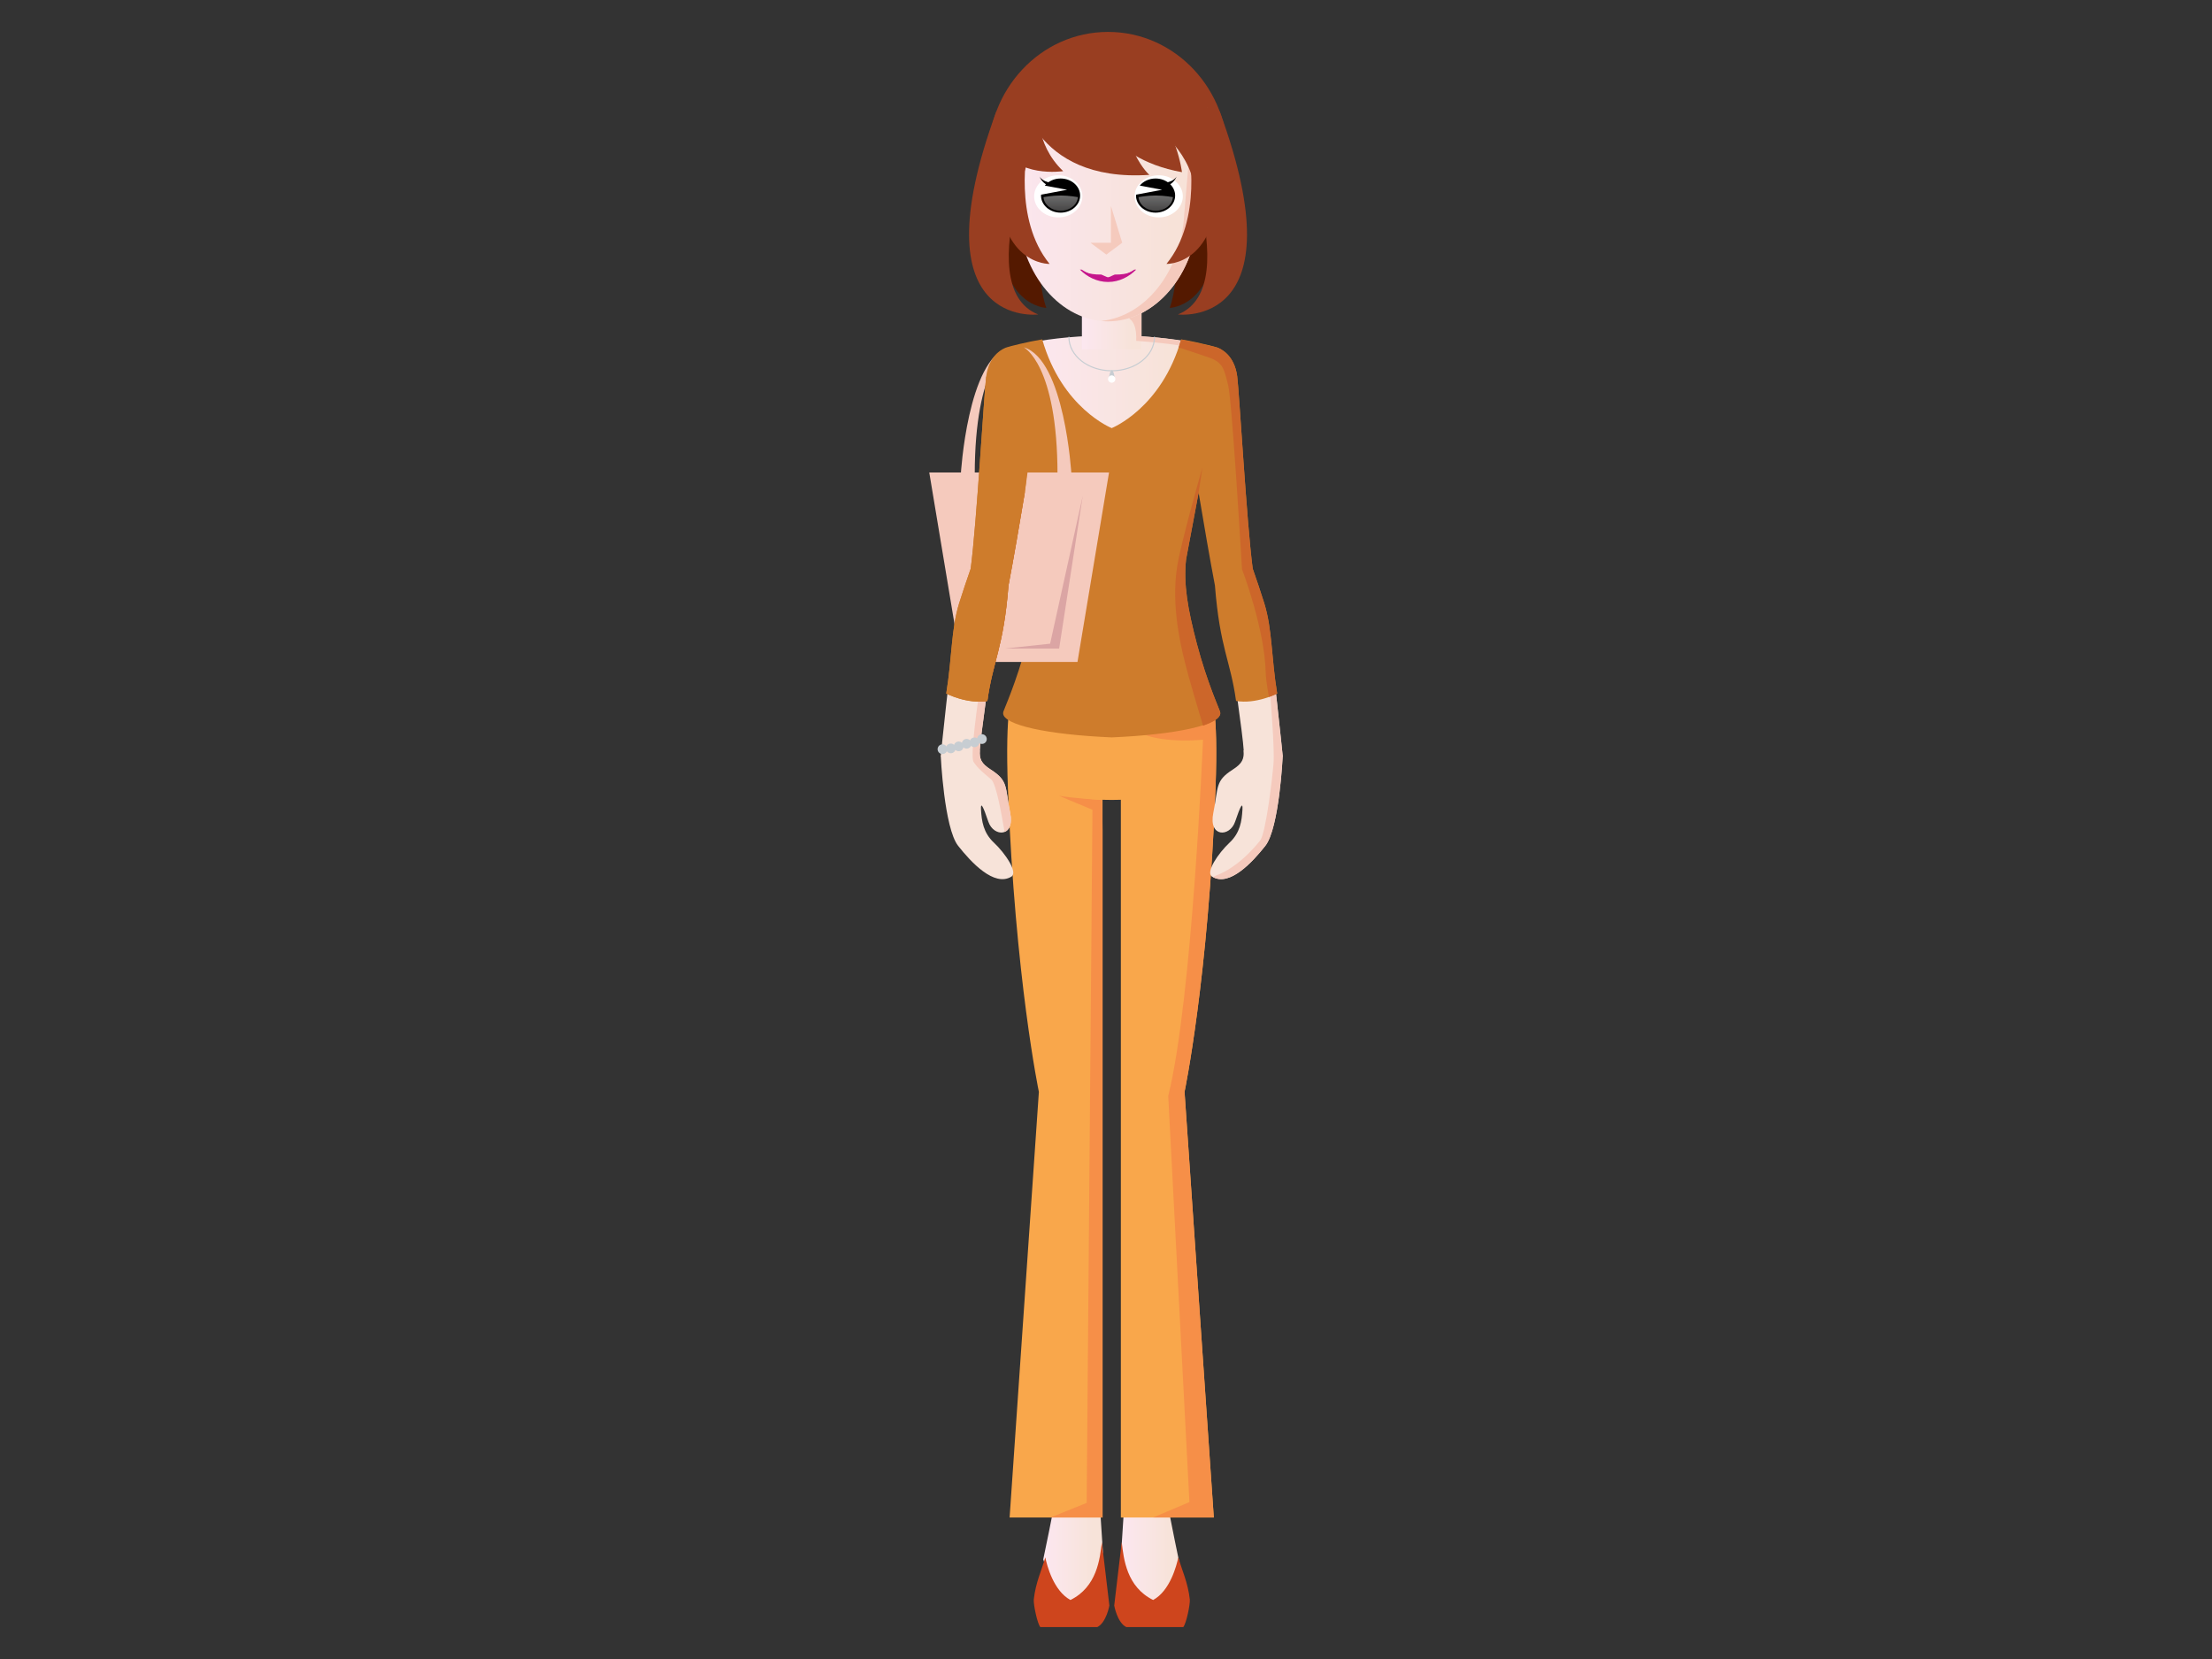 <?xml version="1.0" encoding="iso-8859-1"?><svg version="1.1" id="_x31_8-30_Self" xmlns="http://www.w3.org/2000/svg" xmlns:xlink="http://www.w3.org/1999/xlink" x="0px" y="0px" viewBox="0 0 2048 1536" style="enable-background:new 0 0 2048 1536;" xml:space="preserve"><rect x="0" y="0" width="2048" height="1536" fill="#333333" stroke="none"/><linearGradient id="SVGID_1_" gradientUnits="userSpaceOnUse" x1="965.898" y1="1407.93" x2="1021.164" y2="1407.93"><stop offset="0" style="stop-color:#FCE7F0"/><stop offset="0.835" style="stop-color:#F7E3D9"/></linearGradient><path style="fill:url(#SVGID_1_);" d="M1016.307,1362.071c0,0-51.922-70.439-40.859-0.938c0.848,11.267,1.667,24.164,1.294,27.709 c-0.7,6.644-10.844,54.913-10.844,54.913l12.241,37.073l28.685,4.546l14.341-47.915L1016.307,1362.071z"/><path style="fill:#CE451D;" d="M991.084,1481.365c-15.67-8.523-21.694-31.855-23.295-39.444c-3.2,11.38-9.028,23.576-10.647,38.977 c-0.459,4.342,3.268,22.394,6.064,25.553h52.719c8.4-4.093,11.197-19.954,11.197-19.954l-6.96-58.691 C1018.376,1443.339,1015.646,1469.199,991.084,1481.365z"/><linearGradient id="SVGID_2_" gradientUnits="userSpaceOnUse" x1="1037.571" y1="1409.527" x2="1092.838" y2="1409.527"><stop offset="0" style="stop-color:#FCE7F0"/><stop offset="0.835" style="stop-color:#F7E3D9"/></linearGradient><path style="fill:url(#SVGID_2_);" d="M1042.429,1369.561l-4.857,75.391l14.342,47.917l28.684-4.549l12.241-37.072 c0,0-10.144-48.268-10.844-54.914c-0.579-5.473,1.691-33.23,2.509-42.857C1095.578,1283.787,1042.429,1369.561,1042.429,1369.561z" /><path style="fill:#CE451D;" d="M1067.649,1481.365c15.672-8.523,21.698-31.855,23.297-39.444c3.2,11.38,9.028,23.576,10.647,38.977 c0.459,4.342-3.267,22.394-6.064,25.553h-52.719c-8.4-4.093-11.196-19.954-11.196-19.954l6.959-58.691 C1040.359,1443.339,1043.089,1469.199,1067.649,1481.365z"/><g id="pants"><rect x="972.521" y="629.34" style="fill:#F9A74B;" width="113.517" height="82.045"/><path style="fill:#F9A74B;" d="M937.269,643.29c0,0-6.925,11.387-4.064,87.214c6.612,175.186,28.646,280.418,28.646,280.418 l-27.094,394.071h86.037V653.839L937.269,643.29z"/><path style="fill:#F9A74B;" d="M1121.286,643.29c0,0,6.927,11.387,4.067,87.214c-6.613,175.186-28.646,280.418-28.646,280.418 l27.094,394.071h-86.037V653.839L1121.286,643.29z"/><path style="fill:#F68F48;" d="M1123.826,1404.993l-27.095-394.071c0,0,22.031-105.232,28.646-280.418 c1.466-38.922,0.354-60.838-1.073-72.977l-67.47,20.949c0.613,1.84,20.806,9.485,56.976,6.42c0,0-9.86,240.156-32.199,329.812 l19.618,376.008l-33.652,14.277H1123.826z"/><path style="fill:#F68F48;" d="M972.622,1404.993h48.197V768.921l-0.342-28.196c0,0-31.083-2.007-40.111-4.014l31.089,13.038 l-5.345,641.692L972.622,1404.993z"/><path style="fill:#F9A74B;" d="M1102.896,717.539c0,12.749-32.955,23.085-73.62,23.085c-40.651,0-73.614-10.336-73.614-23.085 c0-12.747,32.963-23.081,73.614-23.081C1069.94,694.458,1102.896,704.792,1102.896,717.539z"/><animateTransform id="pantsTrasnlateAnim" attributeName="transform" type="translate" calcMode="spline" keySplines="0.2 0.4 0.2 0.1; 0.3 0.6 0.9 1; 0 1 1 0" begin="0s" repeatCount="indefinite" from="0 0" to="0 0" dur="3.9s" keyTimes="0; 0.30; 0.60; 1" values="0 0; 0 12; 0 0; 0 0"/></g><g id="upper-body"><path style="fill:#F5CABD;" d="M889.595,439.102c0,0,6.132-106.239,44.141-117.553c0,0-31.265,15.714-31.265,118.183 L889.595,439.102z"/><rect x="967.747" y="330.756" style="fill:#FFDE74;" width="123.061" height="320.832"/><path style="fill:#FFDE74;" d="M1116.905,643.977c0,12.749-39.231,23.083-87.63,23.083c-48.393,0-87.622-10.333-87.622-23.083 c0-12.75,39.229-23.083,87.622-23.083C1077.674,620.894,1116.905,631.227,1116.905,643.977z"/><linearGradient id="SVGID_3_" gradientUnits="userSpaceOnUse" x1="952.95" y1="355.93" x2="1105.606" y2="355.93"><stop offset="0" style="stop-color:#FCE7F0"/><stop offset="0.835" style="stop-color:#F7E3D9"/></linearGradient><path style="fill:url(#SVGID_3_);" d="M1029.262,310.571c-28.071,0-54.24,2.486-76.312,6.762 c9.417,28.469,39.836,83.956,76.325,83.956c36.493,0,66.911-55.482,76.331-83.948 C1083.522,313.057,1057.344,310.571,1029.262,310.571z"/><linearGradient id="SVGID_4_" gradientUnits="userSpaceOnUse" x1="1001.693" y1="298.649" x2="1056.865" y2="298.649"><stop offset="0" style="stop-color:#FCE7F0"/><stop offset="0.835" style="stop-color:#F7E3D9"/></linearGradient><rect x="1001.693" y="273.78" style="fill:url(#SVGID_4_);" width="55.172" height="49.738"/><path style="fill:#F5CABD;" d="M1092.948,320.083l2.007-4.46c-13.823-2.226-27.425-3.581-38.09-4.226v-25.095l-16.343,7.286 c0,0,12.396-1.549,11.466,21.996C1051.988,315.583,1080.553,317.606,1092.948,320.083z"/><path style="fill:none;stroke:#C7CDD2;stroke-linecap:round;stroke-miterlimit:10;" d="M1068.872,312.182 c0,17.18-17.732,31.108-39.597,31.108c-21.862,0-39.594-13.929-39.594-31.108"/><path style="fill:#C7CDD2;" d="M1032.03,350.479c0.025-1.768-1.121-7.757-2.614-7.728c-1.496,0.029-2.769,6.068-2.788,7.836 c-0.02,1.767,1.174,3.175,2.672,3.146C1030.791,353.703,1032.017,352.246,1032.03,350.479z"/><path style="fill:#FFFFFF;" d="M1025.957,350.226c0.394-1.83,2.199-2.996,4.027-2.603c1.83,0.395,2.996,2.199,2.602,4.028 c-0.393,1.832-2.192,2.996-4.028,2.601C1026.729,353.859,1025.565,352.055,1025.957,350.226z"/><path style="fill:#CE7C2C;" d="M1119.335,319.641c-6.966-1.739-17.238-4.028-25.735-5.426c-18.204,63.824-64.3,82.136-64.3,82.136 l-0.024,0.096l-0.018-0.096c0,0-46.095-18.311-64.299-82.136c-13.133,2.16-30.514,6.452-33.36,7.546 c-0.378,0.134-0.886,0.332-1.486,0.603c1.777,22.087-9.932,20.414,18.444,135.264c0.084-0.5,0.169-1.007,0.252-1.505l11.618,61.788 c2.467,22.776-1.417,45.729-9.976,78.152c-9.469,35.864-21.232,61.423-21.548,63.02c-0.091,0.424-0.148,0.848-0.148,1.276 c0,10.77,40.48,19.803,100.503,22.355l0.018-0.23l0.024,0.23c60.023-2.552,100.503-11.585,100.503-22.355 c0-0.429-0.057-0.853-0.148-1.276c-0.315-1.597-12.078-27.156-21.547-63.02c-8.559-32.423-12.442-55.377-9.977-78.152 l11.618-61.788c0.102,0.612,0.207,1.234,0.31,1.848C1119.746,419.865,1125.351,327.91,1119.335,319.641z"/><g id="right-arm"><path style="fill:#F7E3D9;" d="M1187.626,699.65c0,0-3.089,66.956-16.131,83.489c-12.063,15.298-33.383,38.259-49.277,28.506 c-6.355-3.897,5.703-21.657,16.197-31.496c9.813-9.189,11.293-19.942,11.916-30.505c0.465-7.893-1.963-3.176-6.791,11.114 c-4.886,14.465-24.811,14.709-20.193-8.135c4.891-24.201,1.533-29.513,17.866-40.007c9.358-6.011,10.55-9.967,10.269-17.946 L1187.626,699.65z"/><path style="fill:#F7E3D9;" d="M1173.756,586.003c4.58,21.188,13.832,113.686,13.832,113.686l-24.259,27.262 c-6.388-20.107-10.996-16.062-11.801-31.879c-0.723-14.311-11.543-87.799-13.3-99.538 C1136.476,583.795,1169.177,564.813,1173.756,586.003z"/><path style="fill:#F5CABD;" d="M1187.588,699.646c-0.036-0.397-1.662-16.586-6.354-58.954l-5.235,2.414 c0,0,4.315,49.341,3.089,64.055c-1.049,12.596-6.981,64.31-12.429,71.114c-14.713,18.393-29.427,28.2-41.073,32.492 c0,0-1.021,0.498-2.56,1.316c15.806,8.525,36.612-13.904,48.476-28.944c13.041-16.533,16.131-83.489,16.131-83.489 L1187.588,699.646z"/><path style="fill:#CE7C2C;" d="M1170.557,558.634c-3.064-9.929-6.959-21.211-10.723-32.124 c-5.508-41.4-12.506-163.865-14.355-178.015c-2.596-19.865-15.264-25.581-18.521-26.733c-1.004-0.386-3.823-1.172-7.623-2.12 c-8.853,3.18-20.507,95.357-9.276,138.33c4.719,28.156,10.11,59.559,14.792,84.062c4.636,58.623,14.422,69.399,19.557,106.949 c18.562,3.221,38.067-6.835,38.067-6.835C1176.989,608.66,1178.043,582.863,1170.557,558.634z"/><path style="fill:#CC662A;" d="M1170.557,558.634c-3.064-9.929-6.959-21.211-10.723-32.124 c-5.508-41.4-12.506-163.865-14.355-178.015c-2.596-19.865-15.264-25.582-18.521-26.733c-0.105-0.041-0.271-0.094-0.415-0.143 c-3.719-1.121-22.488-4.888-32.996-7.225c-0.718,2.5-1.49,4.906-2.285,7.268c11.17,3.633,22.789,7.459,28.471,9.49 c12.81,4.574,13.726,10.983,17.385,25.624c3.659,14.642,12.812,170.224,12.812,170.224s21.05,54.909,21.964,96.091 c0.096,4.337,1.294,13.1,2.97,22.228c0.097-0.033,0.204-0.072,0.307-0.106c0.168-0.061,0.32-0.12,0.483-0.178 c0.546-0.2,1.074-0.399,1.562-0.591c0.1-0.041,0.204-0.079,0.301-0.118c3.1-1.226,4.958-2.179,4.958-2.179 C1176.989,608.66,1178.043,582.863,1170.557,558.634z"/><animateTransform id="rightArmRotateAnim" attributeName="transform" type="rotate" calcMode="spline" keySplines="0.2 0.4 0.2 0.1; 0.3 0.6 0.9 1; 0 1 1 0; 0.2 0.4 0.2 0.1; 0.3 0.6 0.9 1; 0 1 1 0" begin="0s" repeatCount="indefinite" from="-1 1123 350" to="-1 1123 350" dur="7.8s" keyTimes="0; 0.15; 0.30; 0.5; 0.65; 0.80; 1" values="-1 1123 350; 1 1123 350; 0 1123 350; 0 1123 350; 1 1123 350; -1 1123 350; -1 1123 350"/></g><path style="fill:#CC662A;" d="M1129.822,660.359c0-0.429-0.058-0.853-0.148-1.276c-0.315-1.597-12.078-27.156-21.548-63.02 c-8.558-32.423-12.442-55.376-9.977-78.152l11.595-61.643l0.005-0.144l3.573-23.39c0,0-14.549,50.058-21.901,83.453 c-8.325,37.803,0.838,77.602,5.46,96.278c4.539,18.329,11.792,41.774,16.968,59.426 C1123.639,668.5,1129.822,664.563,1129.822,660.359z"/><path style="fill:#F5CABD;" d="M991.976,439.102c0,0-6.13-106.239-44.141-117.553c0,0,31.267,15.714,31.267,118.183 L991.976,439.102z"/><polygon style="fill:#F5CABD;" points="997.599,612.846 889.576,612.846 860.368,437.458 1026.81,437.458 "/><g id="left-arm"><path style="fill:#F7E3D9;" d="M870.979,699.65c0,0,3.089,66.956,16.131,83.489c12.063,15.298,33.382,38.259,49.278,28.506 c6.355-3.897-5.704-21.657-16.197-31.496c-9.814-9.189-11.294-19.942-11.917-30.505c-0.465-7.893,1.965-3.176,6.791,11.114 c4.886,14.465,24.811,14.709,20.194-8.135c-4.892-24.201-1.533-29.513-17.865-40.007c-9.358-6.011-10.551-9.967-10.269-17.946 L870.979,699.65z"/><path style="fill:#F7E3D9;" d="M884.844,586.003c-4.577,21.188-13.826,113.686-13.826,113.686l24.259,27.262 c6.389-20.107,10.996-16.062,11.802-31.879c0.723-14.311,11.542-87.799,13.301-99.538 C922.13,583.795,889.424,564.813,884.844,586.003z"/><path style="fill:#F5CABD;" d="M917.624,721.534c4.903,4.087,9.809,33.512,12.261,47.408c0.086,0.475,0.207,0.9,0.355,1.296 c4.263-1.729,7.173-7.321,5.091-17.616c-4.892-24.201-1.532-29.513-17.864-40.007c-9.359-6.011-10.548-9.967-10.27-17.946 l-0.02,0.002c0.378-6.487,2.521-23.332,5.011-41.537l0.536-4.904l-6.604-3.559c0,0-8.114,54.789-4.843,60.512 C904.549,710.905,912.719,717.445,917.624,721.534z"/><path style="fill:#C7CDD2;" d="M868.326,692.203c0.799-2.352,3.352-3.609,5.704-2.807c2.347,0.8,3.602,3.349,2.802,5.7 c-0.801,2.352-3.352,3.607-5.7,2.807C868.78,697.098,867.526,694.547,868.326,692.203z"/><path style="fill:#C7CDD2;" d="M876.056,691.467c0.79-2.344,3.348-3.607,5.69-2.806c2.352,0.805,3.605,3.353,2.81,5.702 c-0.804,2.351-3.352,3.606-5.698,2.801C876.501,696.365,875.247,693.815,876.056,691.467z"/><path style="fill:#C7CDD2;" d="M883.355,689.594c0.804-2.351,3.352-3.614,5.704-2.809c2.347,0.802,3.605,3.355,2.797,5.705 c-0.79,2.35-3.344,3.602-5.695,2.802C883.81,694.489,882.555,691.944,883.355,689.594z"/><path style="fill:#C7CDD2;" d="M890.73,687.179c0.795-2.345,3.348-3.604,5.699-2.799c2.352,0.799,3.602,3.347,2.808,5.699 c-0.806,2.351-3.354,3.604-5.706,2.806C891.182,692.08,889.931,689.529,890.73,687.179z"/><path style="fill:#C7CDD2;" d="M897.974,685.85c0.798-2.344,3.357-3.607,5.703-2.805c2.347,0.803,3.605,3.351,2.808,5.701 c-0.806,2.353-3.354,3.608-5.705,2.804C898.429,690.747,897.173,688.199,897.974,685.85z"/><path style="fill:#C7CDD2;" d="M904.875,682.839c0.798-2.347,3.352-3.608,5.693-2.812c2.357,0.807,3.607,3.356,2.808,5.708 c-0.796,2.351-3.349,3.608-5.695,2.804C905.328,687.736,904.074,685.188,904.875,682.839z"/><path style="fill:#CE7C2C;" d="M913.079,348.495c-1.849,14.15-8.847,136.615-14.355,178.015 c-3.766,10.913-7.658,22.195-10.724,32.124c-7.486,24.229-6.432,50.026-11.917,83.514c0,0,19.504,10.056,38.067,6.835 c5.135-37.55,14.919-48.326,19.557-106.949c4.701-24.602,10.118-56.161,14.848-84.405c8.278-56.193-2.224-96.503-18.444-135.264 C925.536,324.433,915.374,330.934,913.079,348.495z"/><path style="fill:#CC662A;" d="M948.636,457.264c0.062-0.378,0.115-0.764,0.177-1.141l-2.494-22.218l-19.46,104.814 c0,0-13.014,79.788-21.707,110.855c2.976,0.079,6.007-0.069,9.02-0.591c5.135-37.55,14.919-48.326,19.556-106.949 C938.448,517.324,943.894,485.598,948.636,457.264z"/><path style="fill:#CE7C2C;" d="M913.079,348.495c-1.849,14.15-8.847,136.615-14.355,178.015 c-3.766,10.913-7.658,22.195-10.724,32.124c-7.486,24.229-6.432,50.026-11.917,83.514c0,0,19.504,10.056,38.067,6.835 c5.135-37.55,14.919-48.326,19.557-106.949c4.784-25.038,10.311-57.289,15.101-85.91l6.384-46.908L913.079,348.495z"/><animateTransform id="leftArmRotateAnim" attributeName="transform" type="rotate" calcMode="spline" keySplines="0.2 0.4 0.2 0.1; 0.3 0.6 0.9 1; 0 1 1 0; 0.2 0.4 0.2 0.1; 0.3 0.6 0.9 1; 0 1 1 0" begin="0s" repeatCount="indefinite" from="1 925 350" to="1 925 350" dur="7.8s" keyTimes="0; 0.15; 0.30; 0.5; 0.65; 0.80; 1" values="1 925 350; -1 925 350; 0 925 350; 0 925 350; -1 925 350; 1 925 350; 1 925 350"/></g><polygon style="fill:#DBA5A4;" points="1002.486,459.007 980.626,600.455 930.478,600.455 972.267,595.953 "/><path style="fill:#541900;" d="M962.771,199.967c0,0-4.382,57.179,6.016,85.086c0,0-45.673-0.855-43.015-82.377L962.771,199.967z" /><path style="fill:#541900;" d="M1088.99,199.967c0,0,4.377,57.179-6.021,85.086c0,0,45.678-0.855,43.02-82.377L1088.99,199.967z"/><path style="fill:#993E21;" d="M1136.895,147.783c-1.168,63.367-50.86,113.762-111.011,113.762 c-60.151,0-109.849-50.395-111.021-113.762c-1.198-64.73,48.503-118.233,111.021-118.233 C1088.399,29.55,1138.092,83.053,1136.895,147.783z"/><linearGradient id="SVGID_5_" gradientUnits="userSpaceOnUse" x1="937.08" y1="208.674" x2="1113.783" y2="208.674"><stop offset="0" style="stop-color:#FBE6EF"/><stop offset="0.835" style="stop-color:#F7E2D8"/></linearGradient><path style="fill:url(#SVGID_5_);" d="M936.401,119.817l6.062,78.888c2.87,56.1,40.132,98.826,83.42,98.826 c43.277,0,80.544-42.727,83.417-98.826l6.06-78.888H936.401z"/><path style="fill:#F5CABD;" d="M1104.909,99.433l-8.509,99.272c-2.73,53.288-36.497,94.482-76.968,98.477 c2.131,0.211,4.281,0.35,6.451,0.35c43.277,0,80.544-42.727,83.417-98.826l8.512-99.272H1104.909z"/><path style="fill:#C5168C;" d="M1025.884,256.974c-9.1,0-17.501-2.719-24.308-7.317h-1.709c6.418,6.537,15.737,11.422,26.06,11.422 c10.32,0,19.556-4.885,25.969-11.422h-1.71C1043.379,254.254,1034.978,256.974,1025.884,256.974z"/><path style="fill:#C5168C;" d="M1002.524,250.686c0,0,4.316,3.707,17.181,3.524l8.319,3.708l-11.961-0.556 C1016.063,257.361,1005.46,254.024,1002.524,250.686z"/><path style="fill:#C5168C;" d="M1049.237,250.686c0,0-4.315,3.707-17.176,3.524l-8.323,3.708l11.96-0.556 C1035.698,257.361,1046.306,254.024,1049.237,250.686z"/><path style="fill:#FFFFFF;" d="M1002.128,181.779c0,10.771-9.996,19.498-22.334,19.498c-12.332,0-22.334-8.726-22.334-19.498 c0-10.767,10.002-19.497,22.334-19.497C992.132,162.281,1002.128,171.012,1002.128,181.779z"/><path style="fill:#FFFFFF;" d="M1095.125,181.779c0,10.771-9.996,19.498-22.334,19.498c-12.333,0-22.332-8.726-22.332-19.498 c0-10.767,9.999-19.497,22.332-19.497C1085.129,162.281,1095.125,171.012,1095.125,181.779z"/><polygon style="fill:#F5CABD;" points="1024.316,235.723 1038.973,224.789 1009.661,224.789 "/><polygon style="fill:#F5CABD;" points="1028.551,227.576 1028.551,190.611 1039.011,224.77 "/><path d="M981.944,165.26c-6.035,0-11.341,2.6-14.637,6.561l20.699,3.889l-24.081,4.527c-0.018,0.282-0.095,0.55-0.095,0.842 c0,8.732,8.108,15.815,18.113,15.815c10.005,0,18.113-7.083,18.113-15.815C1000.058,172.344,991.949,165.26,981.944,165.26z"/><path d="M1069.889,165.26c-6.028,0-11.336,2.6-14.632,6.561l20.695,3.889l-24.076,4.527c-0.02,0.282-0.1,0.55-0.1,0.842 c0,8.732,8.108,15.815,18.112,15.815c10.011,0,18.124-7.083,18.124-15.815C1088.013,172.344,1079.899,165.26,1069.889,165.26z"/><path d="M962.407,163.488c0,0,3.503,6.241,14.436,5.748l-2.245,2.448C974.598,171.683,967.308,173.762,962.407,163.488z"/><path d="M1089.427,163.488c0,0-3.503,6.241-14.428,5.748l2.236,2.448C1077.235,171.683,1084.521,173.762,1089.427,163.488z"/><linearGradient id="SVGID_6_" gradientUnits="userSpaceOnUse" x1="1070.027" y1="174.025" x2="1070.027" y2="215.144"><stop offset="0" style="stop-color:#FFFFFF"/><stop offset="1" style="stop-color:#231F20"/></linearGradient><path style="opacity:0.5;fill:url(#SVGID_6_);" d="M1054.098,182.507c0.489,7.041,7.424,12.635,15.927,12.635 c8.506,0,15.439-5.595,15.933-12.635c0,0-8.194-1.489-15.892-1.489C1062.364,181.018,1054.098,182.507,1054.098,182.507z"/><linearGradient id="SVGID_7_" gradientUnits="userSpaceOnUse" x1="982.062" y1="174.025" x2="982.062" y2="215.144"><stop offset="0" style="stop-color:#FFFFFF"/><stop offset="1" style="stop-color:#231F20"/></linearGradient><path style="opacity:0.5;fill:url(#SVGID_7_);" d="M966.129,182.507c0.493,7.041,7.426,12.635,15.931,12.635 c8.506,0,15.441-5.595,15.935-12.635c0,0-8.195-1.489-15.897-1.489C974.401,181.018,966.129,182.507,966.129,182.507z"/><path style="fill:#F5CABD;" d="M1100.624,160.538v60.955c16.551-0.34,29.871-13.841,29.871-30.48 C1130.495,174.379,1117.175,160.878,1100.624,160.538z"/><linearGradient id="SVGID_8_" gradientUnits="userSpaceOnUse" x1="934.643" y1="191.016" x2="1116.189" y2="191.016"><stop offset="0" style="stop-color:#FBE6EF"/><stop offset="0.835" style="stop-color:#F7E2D8"/></linearGradient><path style="fill:url(#SVGID_8_);" d="M951.138,221.493v-60.955c-16.553,0.34-29.871,13.841-29.871,30.479 C921.267,207.652,934.585,221.153,951.138,221.493z"/><path style="fill:#993E21;" d="M970.717,100.18c0,0-75.928,164.481-9.502,190.977c0,0-112.969,14.072-38.727-188.006 L970.717,100.18z"/><path style="fill:#993E21;" d="M1081.043,100.18c0,0,75.933,164.481,9.502,190.977c0,0,112.976,14.072,38.729-188.006 L1081.043,100.18z"/><path style="fill:#993E21;" d="M943.83,83.479c0,0,10.789,85.777,120.322,78.421c0,0-26.157-22.07-28.608-88.28L943.83,83.479z"/><path style="fill:#993E21;" d="M1011.519,93.6c0,0,9.072,52.569,82.811,65.803c0,0-4.415-39.072-32.775-69.326L1011.519,93.6z"/><path style="fill:#993E21;" d="M1067.002,116.033c2.015,1.006,38.545,24.71,40.067,67.211l19.364-56.468l-10.173-33.613 l-42.545,5.073L1067.002,116.033z"/><path style="fill:#993E21;" d="M961.681,99.237c0,0-4.412,33.402,22.688,59.241c0,0-44.677,6.609-56.089-23.947l10.081-30.882 L961.681,99.237z"/><path style="fill:#993E21;" d="M951.45,136.618c0,0-13.722,66.069,20.332,107.743c0,0-49.95,1.439-47.211-82.624L951.45,136.618z" /><path style="fill:#993E21;" d="M1100.307,136.618c0,0,13.723,66.069-20.327,107.743c0,0,49.952,1.439,47.211-82.624 L1100.307,136.618z"/><animateTransform id="upperBodyTrasnlateAnim" attributeName="transform" type="translate" calcMode="spline" keySplines="0.2 0.4 0.2 0.1; 0.3 0.6 0.9 1; 0 1 1 0" begin="0s" repeatCount="indefinite" from="0 0" to="0 0" dur="3.9s" keyTimes="0; 0.30; 0.60; 1" values="0 0; 0 15; 0 0; 0 0"/></g></svg> 
